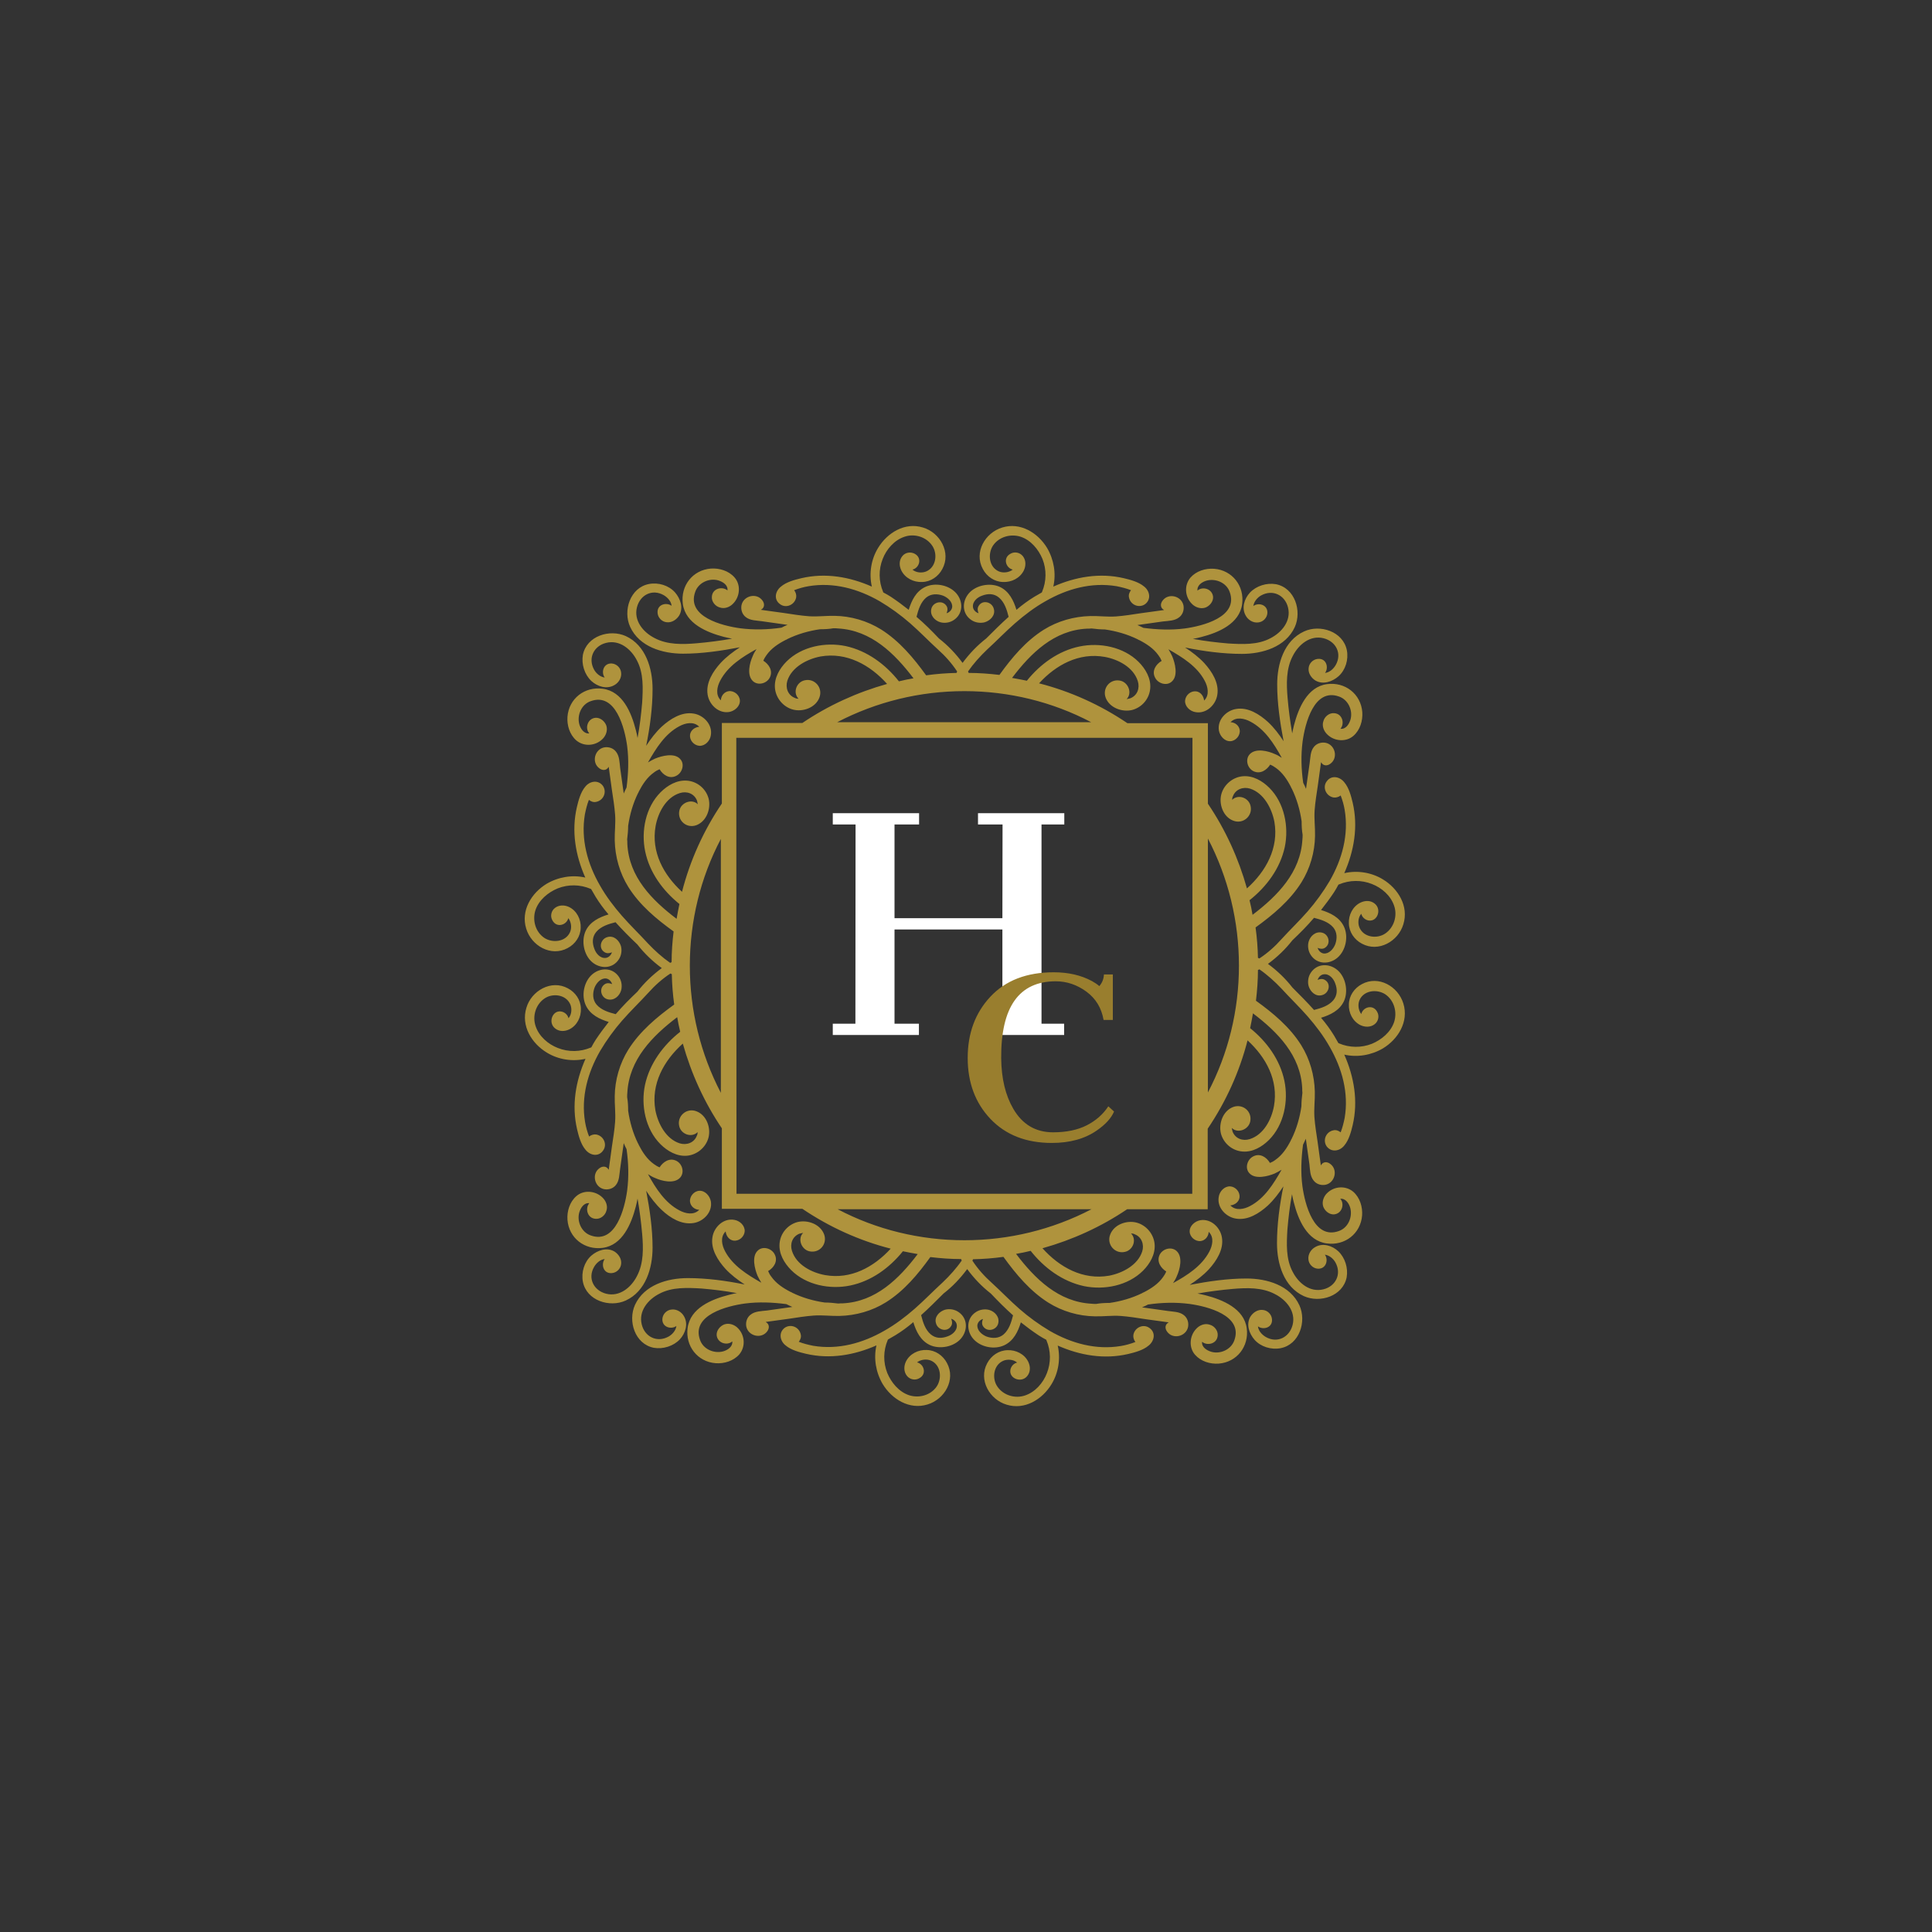 <svg xmlns="http://www.w3.org/2000/svg" xmlns:xlink="http://www.w3.org/1999/xlink" width="500" zoomAndPan="magnify" viewBox="0 0 375 375" height="500" preserveAspectRatio="xMidYMid meet" version="1.0"><rect x="0" y="0" width="375" height="375" fill="#333333" stroke="none"/><defs><g><g id="id1"/><g id="id2"/></g><clipPath id="id3"><path d="M 101 102 L 273 102 L 273 273 L 101 273 Z M 101 102 " clip-rule="nonzero"/></clipPath><clipPath id="id4"><path d="M 48.867 187.5 L 187.281 49.082 L 325.699 187.5 L 187.281 325.914 Z M 48.867 187.5 " clip-rule="nonzero"/></clipPath><clipPath id="id5"><path d="M 48.867 187.5 L 187.281 49.082 L 325.699 187.5 L 187.281 325.914 Z M 48.867 187.5 " clip-rule="nonzero"/></clipPath></defs><g clip-path="url(#id3)"><g clip-path="url(#id4)"><g clip-path="url(#id5)"><path fill="rgb(68.629%, 57.649%, 23.92%)" d="M 253.109 122.566 C 249.223 124.355 247.902 128.863 247.902 132.828 C 247.902 136.48 248.445 140.211 249.145 143.867 C 248.25 142.508 247.316 141.262 246.113 140.137 C 244.48 138.656 242.266 137.219 239.934 137.609 C 237.988 137.918 236.238 139.746 236.59 141.805 C 236.785 142.855 237.68 143.906 238.805 143.867 C 239.855 143.828 240.75 142.777 240.633 141.73 C 240.516 140.836 239.738 140.215 238.844 140.176 C 238.844 140.176 238.883 140.137 238.883 140.137 C 239.934 139.086 241.527 139.434 242.691 140.059 C 245.492 141.535 247.277 144.332 248.793 147.094 C 248.367 146.82 247.941 146.547 247.434 146.355 C 246.152 145.77 243.742 145.148 242.574 146.395 C 241.645 147.402 242.109 149.113 243.312 149.695 C 244.637 150.32 245.879 149.465 246.539 148.414 C 246.93 148.57 247.316 148.805 247.629 149.035 C 248.949 149.969 249.844 151.328 250.582 152.77 C 250.621 152.883 250.66 153 250.738 153.078 C 251.711 155.062 252.332 157.238 252.645 159.414 C 252.645 160.27 252.684 161.164 252.836 162.02 C 252.836 162.328 252.836 162.641 252.797 162.914 C 252.449 169.328 247.977 173.875 243.121 177.566 C 242.965 176.633 242.77 175.664 242.535 174.73 C 245.84 172.125 248.484 168.551 249.379 164.391 C 250.195 160.465 249.301 155.84 246.383 152.922 C 245.023 151.562 243.199 150.512 241.254 150.668 C 239.309 150.824 237.562 152.262 237.055 154.168 C 236.551 156.07 237.406 158.559 239.387 159.297 C 241.293 160.035 243.199 158.363 242.73 156.422 C 242.383 154.828 240.32 154.09 239.156 155.254 C 239.156 155.023 239.195 154.75 239.309 154.555 C 239.816 153.195 241.293 152.652 242.652 153.078 C 245.297 153.934 246.852 156.887 247.355 159.492 C 248.25 164.586 245.723 169.133 242.031 172.438 C 240.398 166.605 237.871 161.047 234.453 155.996 L 234.453 140.367 L 218.824 140.367 C 213.539 136.793 207.746 134.188 201.684 132.633 C 204.949 129.059 209.418 126.609 214.434 127.504 C 217 127.969 219.992 129.484 220.848 132.207 C 221.273 133.566 220.77 135.004 219.371 135.547 C 219.137 135.625 218.902 135.625 218.672 135.703 C 219.797 134.578 219.059 132.516 217.504 132.129 C 215.484 131.66 213.891 133.566 214.629 135.473 C 215.406 137.414 217.816 138.27 219.758 137.805 C 221.664 137.297 223.102 135.625 223.258 133.605 C 223.414 131.66 222.363 129.836 221.004 128.473 C 218.086 125.559 213.461 124.664 209.535 125.48 C 205.414 126.336 201.918 128.902 199.312 132.129 C 198.34 131.934 197.371 131.738 196.438 131.582 C 200.09 126.766 204.598 122.332 210.973 122.023 C 211.285 122.023 211.598 122.023 211.867 121.984 C 212.762 122.098 213.617 122.176 214.473 122.176 C 216.648 122.488 218.824 123.109 220.809 124.082 C 220.887 124.16 221.004 124.199 221.121 124.238 C 222.559 124.977 223.918 125.871 224.852 127.191 C 225.121 127.543 225.316 127.891 225.473 128.281 C 224.344 128.941 223.527 130.223 224.191 131.508 C 224.773 132.711 226.523 133.215 227.492 132.246 C 228.699 131.117 228.078 128.707 227.531 127.387 C 227.301 126.918 227.066 126.453 226.793 126.023 C 229.516 127.582 232.352 129.328 233.828 132.129 C 234.453 133.293 234.801 134.887 233.754 135.938 C 233.754 135.938 233.715 135.977 233.715 135.977 C 233.637 135.121 233.051 134.305 232.16 134.188 C 231.109 134.07 230.098 134.926 230.02 136.016 C 229.98 137.141 230.992 138.074 232.082 138.23 C 234.141 138.582 235.969 136.832 236.277 134.887 C 236.668 132.555 235.23 130.34 233.754 128.707 C 232.664 127.543 231.383 126.57 230.02 125.676 C 233.637 126.414 237.406 126.918 241.059 126.918 C 245.023 126.918 249.535 125.598 251.32 121.711 C 252.719 118.602 251.359 114.133 247.668 113.395 C 245.879 113.082 243.859 113.703 242.613 115.023 C 241.527 116.191 240.941 118.02 241.797 119.496 C 242.266 120.352 243.234 120.934 244.207 120.816 C 245.141 120.738 245.918 119.961 245.996 119.027 C 246.113 117.355 244.246 116.891 243.273 117.629 C 243.391 116.734 244.09 115.957 244.793 115.57 C 247.047 114.324 249.418 115.531 250 117.902 C 250.66 120.504 248.793 122.762 246.578 123.887 C 244.09 125.211 241.137 125.055 238.418 124.898 C 236.125 124.703 233.828 124.434 231.535 124.004 C 232.082 123.926 232.625 123.77 233.129 123.656 C 236.473 122.801 240.594 121.09 241.098 117.242 C 241.566 113.742 239.195 110.672 235.656 110.398 C 233.984 110.281 232.195 110.828 231.07 112.109 C 229.824 113.586 229.98 115.766 231.266 117.125 C 231.926 117.863 233.012 118.25 233.945 117.941 C 234.801 117.629 235.5 116.773 235.461 115.879 C 235.344 114.285 233.402 113.742 232.43 114.637 C 232.312 113.586 233.363 112.926 234.219 112.691 C 236.008 112.227 238.066 113.121 238.688 114.91 C 240.438 119.766 233.402 121.516 229.98 121.984 C 227.301 122.332 224.617 122.215 221.934 121.867 C 221.508 121.672 221.156 121.477 220.77 121.32 C 222.402 121.09 224.113 120.855 225.746 120.621 C 226.793 120.508 228.039 120.508 228.895 119.805 C 229.594 119.262 229.863 118.367 229.711 117.512 C 229.32 115.648 226.754 115.023 225.629 116.617 C 225.199 117.203 225.199 117.98 225.898 118.367 C 225.898 118.367 225.938 118.406 225.938 118.406 C 224.422 118.602 222.945 118.836 221.43 119.027 C 219.875 119.262 218.203 119.535 216.609 119.652 C 214.938 119.766 213.305 119.535 211.637 119.574 C 208.449 119.652 205.301 120.543 202.617 122.215 C 199.078 124.434 196.398 127.656 193.988 131 C 192.043 130.766 190.023 130.613 188.004 130.613 C 188.004 130.535 187.965 130.418 187.887 130.34 C 188.934 128.824 190.258 127.348 191.617 126.062 C 193.445 124.395 195.152 122.605 197.02 120.973 C 198.848 119.379 200.789 117.902 202.93 116.695 C 207.125 114.285 211.867 112.965 216.727 113.781 C 217.699 113.977 218.633 114.207 219.527 114.559 C 219.215 114.949 219.02 115.453 219.137 115.957 C 219.41 117.395 221.043 118.098 222.246 117.281 C 223.492 116.348 223.18 114.715 222.09 113.859 C 221.043 112.965 219.449 112.539 218.125 112.227 C 213.461 111.137 208.758 111.953 204.445 113.859 C 205.027 111.332 204.562 108.613 203.238 106.355 C 201.449 103.402 198.031 101.305 194.531 102.391 C 191.188 103.402 189.012 107.211 190.762 110.438 C 191.539 111.914 193.016 112.926 194.688 112.965 C 196.32 113.043 197.992 112.227 198.73 110.711 C 199.156 109.816 199.156 108.727 198.535 107.949 C 197.953 107.211 196.902 107.02 196.125 107.484 C 194.609 108.301 195.23 110.246 196.555 110.555 C 196.516 110.594 196.516 110.594 196.477 110.633 C 195.738 111.137 194.688 111.254 193.871 110.906 C 191.93 110.051 191.695 107.484 192.742 105.891 C 193.91 104.18 196.164 103.559 198.109 104.18 C 200.09 104.84 201.566 106.629 202.344 108.496 C 203.16 110.555 203.121 112.848 202.266 114.871 C 202.227 114.91 202.227 114.988 202.227 114.988 C 201.723 115.258 201.258 115.57 200.75 115.84 C 199.547 116.578 198.379 117.434 197.293 118.367 C 196.746 116.578 195.891 114.793 194.105 113.938 C 192.199 113.043 189.441 113.547 188.039 115.18 C 186.68 116.773 186.719 119.145 188.547 120.352 C 189.285 120.855 190.297 121.012 191.152 120.777 C 192.277 120.43 193.25 119.379 192.898 118.172 C 192.551 116.812 190.684 116.348 189.945 117.629 C 189.672 118.059 189.75 118.602 189.945 119.027 C 189.402 118.875 188.934 118.406 188.855 117.863 C 188.703 116.773 189.711 115.918 190.645 115.609 C 191.773 115.18 192.938 115.18 193.91 115.996 C 195 116.93 195.426 118.367 195.777 119.727 C 194.262 121.09 192.82 122.527 191.422 123.926 C 189.672 125.285 188.156 126.879 186.836 128.668 C 185.516 126.879 184 125.285 182.25 123.926 C 180.852 122.449 179.41 121.012 177.895 119.727 C 178.246 118.367 178.672 116.93 179.762 115.996 C 180.695 115.219 181.938 115.219 183.027 115.609 C 183.922 115.957 184.93 116.812 184.816 117.863 C 184.738 118.406 184.27 118.875 183.727 119.027 C 183.922 118.602 184 118.059 183.727 117.629 C 182.949 116.387 181.082 116.852 180.773 118.172 C 180.461 119.418 181.434 120.469 182.52 120.777 C 183.375 121.012 184.387 120.855 185.125 120.352 C 186.953 119.145 186.992 116.773 185.633 115.18 C 184.23 113.547 181.512 113.004 179.566 113.938 C 177.777 114.793 176.926 116.578 176.379 118.367 C 175.254 117.473 174.086 116.617 172.922 115.84 C 172.453 115.531 171.949 115.258 171.441 114.988 C 171.406 114.949 171.441 114.91 171.406 114.871 C 170.551 112.848 170.512 110.555 171.328 108.496 C 172.066 106.59 173.582 104.84 175.562 104.18 C 177.469 103.52 179.762 104.18 180.926 105.891 C 182.016 107.445 181.742 110.051 179.801 110.906 C 178.984 111.254 177.895 111.176 177.195 110.633 C 177.156 110.594 177.156 110.594 177.117 110.555 C 178.441 110.246 179.062 108.301 177.547 107.484 C 176.73 107.059 175.719 107.211 175.137 107.949 C 174.477 108.766 174.516 109.816 174.941 110.711 C 175.68 112.227 177.352 113.043 178.984 112.965 C 180.656 112.926 182.133 111.914 182.91 110.438 C 184.66 107.211 182.445 103.363 179.141 102.391 C 175.641 101.305 172.223 103.402 170.434 106.355 C 169.074 108.574 168.645 111.332 169.227 113.859 C 164.914 111.953 160.211 111.137 155.547 112.227 C 154.223 112.539 152.629 112.965 151.582 113.859 C 150.453 114.754 150.141 116.387 151.426 117.281 C 152.59 118.137 154.262 117.395 154.535 115.957 C 154.613 115.492 154.457 114.949 154.145 114.559 C 155.039 114.207 156.012 113.938 156.945 113.781 C 161.805 112.965 166.547 114.285 170.742 116.695 C 172.844 117.941 174.824 119.379 176.652 120.973 C 178.52 122.605 180.227 124.395 182.055 126.062 C 183.453 127.309 184.738 128.746 185.785 130.34 C 185.746 130.457 185.668 130.535 185.668 130.613 C 183.688 130.652 181.742 130.805 179.762 131.078 C 177.312 127.695 174.594 124.434 171.016 122.176 C 168.332 120.508 165.145 119.574 161.996 119.535 C 160.328 119.496 158.695 119.727 157.023 119.613 C 155.43 119.496 153.758 119.223 152.203 118.988 C 150.688 118.797 149.211 118.562 147.695 118.367 C 147.695 118.367 147.734 118.328 147.734 118.328 C 148.434 117.941 148.434 117.164 148.004 116.578 C 146.879 114.984 144.312 115.609 143.922 117.473 C 143.77 118.328 144.039 119.223 144.738 119.766 C 145.594 120.469 146.879 120.43 147.887 120.582 C 149.52 120.816 151.23 121.051 152.863 121.285 C 152.477 121.438 152.047 121.633 151.699 121.828 C 149.055 122.215 146.332 122.293 143.652 121.945 C 140.23 121.477 133.195 119.727 134.945 114.871 C 135.566 113.082 137.664 112.148 139.414 112.652 C 140.309 112.926 141.32 113.547 141.203 114.598 C 140.191 113.742 138.25 114.207 138.172 115.84 C 138.094 116.773 138.832 117.668 139.688 117.902 C 140.66 118.25 141.707 117.824 142.367 117.086 C 143.652 115.727 143.809 113.469 142.562 112.07 C 141.438 110.789 139.648 110.246 137.977 110.359 C 134.438 110.633 132.066 113.703 132.535 117.203 C 133.039 121.051 137.238 122.762 140.504 123.617 C 141.047 123.77 141.59 123.848 142.098 123.965 C 139.844 124.355 137.512 124.664 135.215 124.859 C 132.496 125.094 129.543 125.172 127.055 123.848 C 124.84 122.723 122.973 120.469 123.633 117.863 C 124.254 115.453 126.625 114.246 128.844 115.531 C 129.582 115.957 130.281 116.734 130.359 117.59 C 129.387 116.852 127.48 117.281 127.637 118.988 C 127.715 119.922 128.492 120.699 129.426 120.777 C 130.398 120.895 131.328 120.273 131.836 119.457 C 132.691 117.98 132.066 116.191 131.02 114.984 C 129.812 113.625 127.793 113.004 125.965 113.355 C 122.312 114.055 120.875 118.523 122.312 121.672 C 124.102 125.559 128.609 126.879 132.574 126.879 C 136.227 126.879 139.957 126.336 143.613 125.637 C 142.254 126.531 141.008 127.465 139.883 128.668 C 138.402 130.301 136.965 132.516 137.355 134.848 C 137.664 136.793 139.492 138.543 141.551 138.191 C 142.602 137.996 143.652 137.102 143.613 135.977 C 143.574 134.926 142.523 134.031 141.473 134.148 C 140.582 134.266 139.957 135.043 139.918 135.938 C 139.918 135.938 139.883 135.898 139.883 135.898 C 138.832 134.848 139.18 133.254 139.805 132.09 C 141.281 129.289 144.078 127.504 146.84 125.988 C 146.566 126.414 146.293 126.84 146.102 127.348 C 145.516 128.629 144.895 131.039 146.141 132.207 C 147.148 133.137 148.859 132.672 149.441 131.469 C 150.066 130.145 149.211 128.902 148.16 128.242 C 148.316 127.852 148.551 127.465 148.781 127.152 C 149.715 125.832 151.074 124.938 152.516 124.199 C 152.629 124.16 152.746 124.121 152.824 124.043 C 154.809 123.07 156.984 122.449 159.16 122.137 C 160.016 122.137 160.91 122.098 161.766 121.945 C 162.074 121.945 162.387 121.945 162.66 121.984 C 169.074 122.332 173.621 126.805 177.312 131.66 C 176.379 131.816 175.406 132.012 174.477 132.246 C 171.871 128.941 168.293 126.297 164.137 125.402 C 160.211 124.586 155.586 125.48 152.668 128.395 C 151.309 129.758 150.258 131.582 150.414 133.527 C 150.57 135.473 152.008 137.219 153.914 137.727 C 155.816 138.23 158.305 137.375 159.043 135.395 C 159.781 133.488 158.109 131.582 156.168 132.051 C 154.574 132.398 153.836 134.461 155 135.625 C 154.77 135.625 154.496 135.586 154.301 135.473 C 152.941 134.965 152.398 133.488 152.824 132.129 C 153.68 129.484 156.633 127.93 159.238 127.426 C 164.332 126.531 168.879 129.059 172.184 132.75 C 166.352 134.383 160.793 136.91 155.738 140.328 L 140.113 140.328 L 140.113 155.957 C 136.539 161.242 133.934 167.035 132.379 173.098 C 128.805 169.832 126.355 165.363 127.25 160.348 C 127.715 157.781 129.23 154.789 131.953 153.934 C 133.312 153.508 134.75 154.012 135.293 155.41 C 135.371 155.645 135.371 155.879 135.449 156.109 C 134.324 154.984 132.262 155.723 131.875 157.277 C 131.406 159.297 133.312 160.891 135.215 160.152 C 137.16 159.375 138.016 156.965 137.547 155.023 C 137.043 153.117 135.371 151.68 133.352 151.523 C 131.406 151.367 129.582 152.418 128.219 153.777 C 125.305 156.695 124.41 161.32 125.227 165.246 C 126.082 169.367 128.648 172.863 131.875 175.469 C 131.68 176.441 131.484 177.41 131.328 178.344 C 126.508 174.691 122.078 170.184 121.766 163.809 C 121.766 163.496 121.766 163.184 121.73 162.914 C 121.844 162.02 121.922 161.164 121.922 160.309 C 122.234 158.133 122.855 155.957 123.828 153.973 C 123.906 153.895 123.945 153.777 123.984 153.66 C 124.723 152.223 125.617 150.863 126.938 149.93 C 127.285 149.66 127.637 149.465 128.027 149.309 C 128.688 150.438 129.969 151.254 131.25 150.59 C 132.457 150.008 132.961 148.258 131.992 147.289 C 130.863 146.082 128.453 146.703 127.133 147.25 C 126.664 147.48 126.199 147.715 125.77 147.988 C 127.324 145.266 129.074 142.43 131.875 140.953 C 133.039 140.328 134.633 139.98 135.684 141.027 C 135.684 141.027 135.723 141.066 135.723 141.066 C 134.867 141.145 134.051 141.73 133.934 142.621 C 133.816 143.672 134.672 144.684 135.762 144.762 C 136.887 144.801 137.82 143.789 137.977 142.699 C 138.324 140.641 136.578 138.812 134.633 138.504 C 132.301 138.113 130.086 139.551 128.453 141.027 C 127.285 142.117 126.316 143.398 125.422 144.762 C 126.16 141.145 126.664 137.375 126.664 133.723 C 126.664 129.758 125.344 125.246 121.457 123.461 C 118.348 122.062 113.875 123.422 113.137 127.113 C 112.828 128.902 113.449 130.922 114.77 132.168 C 115.938 133.254 117.766 133.84 119.242 132.984 C 120.098 132.516 120.68 131.543 120.562 130.574 C 120.484 129.641 119.707 128.863 118.773 128.785 C 117.102 128.668 116.637 130.535 117.375 131.508 C 116.48 131.391 115.703 130.691 115.316 129.988 C 114.07 127.734 115.277 125.363 117.648 124.781 C 120.25 124.121 122.508 125.988 123.633 128.203 C 124.953 130.691 124.801 133.645 124.645 136.363 C 124.449 138.656 124.176 140.953 123.75 143.246 C 123.672 142.699 123.516 142.156 123.398 141.652 C 122.547 138.309 120.836 134.188 116.988 133.684 C 113.488 133.215 110.418 135.586 110.145 139.125 C 110.027 140.797 110.574 142.582 111.855 143.711 C 113.332 144.953 115.508 144.801 116.871 143.516 C 117.609 142.855 117.996 141.77 117.688 140.836 C 117.375 139.98 116.52 139.281 115.625 139.32 C 114.031 139.434 113.488 141.379 114.383 142.352 C 113.332 142.469 112.672 141.418 112.438 140.562 C 111.973 138.773 112.867 136.715 114.656 136.094 C 119.512 134.344 121.262 141.379 121.73 144.801 C 122.078 147.48 121.961 150.164 121.613 152.844 C 121.418 153.273 121.223 153.625 121.066 154.012 C 120.836 152.379 120.602 150.668 120.367 149.035 C 120.25 147.988 120.25 146.742 119.551 145.887 C 119.008 145.188 118.113 144.918 117.258 145.07 C 115.395 145.461 114.77 148.027 116.363 149.152 C 116.949 149.582 117.727 149.582 118.113 148.883 C 118.113 148.883 118.152 148.844 118.152 148.844 C 118.348 150.359 118.582 151.836 118.773 153.352 C 119.008 154.906 119.281 156.578 119.395 158.172 C 119.512 159.844 119.281 161.477 119.32 163.145 C 119.395 166.332 120.289 169.48 121.961 172.164 C 124.176 175.703 127.402 178.383 130.746 180.793 C 130.512 182.738 130.359 184.758 130.359 186.777 C 130.281 186.777 130.164 186.816 130.086 186.895 C 128.57 185.848 127.094 184.523 125.809 183.164 C 124.137 181.336 122.352 179.629 120.719 177.762 C 119.125 175.934 117.648 173.992 116.441 171.852 C 114.031 167.656 112.711 162.914 113.527 158.055 C 113.723 157.082 113.953 156.148 114.305 155.254 C 114.691 155.566 115.199 155.762 115.703 155.645 C 117.141 155.371 117.84 153.738 117.027 152.535 C 116.094 151.289 114.461 151.602 113.605 152.691 C 112.711 153.738 112.285 155.332 111.973 156.656 C 110.883 161.32 111.699 166.023 113.605 170.336 C 111.078 169.754 108.355 170.219 106.102 171.543 C 103.148 173.332 101.051 176.75 102.137 180.25 C 103.148 183.594 106.957 185.77 110.184 184.02 C 111.66 183.242 112.672 181.766 112.711 180.094 C 112.789 178.461 111.973 176.789 110.457 176.051 C 109.562 175.625 108.473 175.625 107.695 176.246 C 106.957 176.828 106.766 177.879 107.23 178.656 C 108.047 180.172 109.988 179.551 110.301 178.227 C 110.34 178.266 110.34 178.266 110.379 178.305 C 110.883 179.043 111 180.094 110.652 180.91 C 109.797 182.852 107.23 183.086 105.637 182.035 C 103.926 180.871 103.305 178.617 103.926 176.672 C 104.586 174.691 106.375 173.215 108.242 172.438 C 110.301 171.621 112.594 171.66 114.617 172.516 C 114.656 172.555 114.73 172.555 114.73 172.555 C 115.004 173.059 115.316 173.523 115.586 174.031 C 116.324 175.234 117.18 176.402 118.113 177.488 C 116.324 178.035 114.539 178.887 113.684 180.676 C 112.789 182.582 113.293 185.34 114.926 186.742 C 116.52 188.102 118.891 188.062 120.098 186.234 C 120.602 185.496 120.758 184.484 120.523 183.629 C 120.176 182.504 119.125 181.531 117.918 181.883 C 116.559 182.23 116.094 184.098 117.375 184.836 C 117.805 185.109 118.348 185.031 118.773 184.836 C 118.617 185.379 118.152 185.848 117.609 185.926 C 116.52 186.078 115.664 185.07 115.355 184.137 C 114.926 183.008 114.926 181.844 115.742 180.871 C 116.676 179.781 118.113 179.355 119.473 179.004 C 120.836 180.52 122.273 181.961 123.711 183.32 C 125.07 185.07 126.664 186.586 128.453 187.906 C 126.664 189.227 125.07 190.742 123.711 192.492 C 122.234 193.891 120.797 195.332 119.512 196.848 C 118.152 196.496 116.715 196.07 115.781 194.98 C 115.004 194.047 115.004 192.805 115.395 191.715 C 115.742 190.82 116.598 189.812 117.648 189.926 C 118.191 190.004 118.656 190.473 118.812 191.016 C 118.387 190.82 117.84 190.742 117.414 191.016 C 116.172 191.793 116.637 193.66 117.957 193.969 C 119.203 194.281 120.25 193.309 120.562 192.223 C 120.797 191.367 120.641 190.355 120.137 189.617 C 118.93 187.789 116.559 187.75 114.965 189.113 C 113.332 190.512 112.789 193.23 113.723 195.176 C 114.578 196.965 116.363 197.816 118.152 198.363 C 117.258 199.488 116.402 200.656 115.625 201.82 C 115.316 202.289 115.043 202.793 114.77 203.301 C 114.73 203.336 114.691 203.301 114.656 203.336 C 112.633 204.191 110.34 204.23 108.281 203.414 C 106.375 202.676 104.625 201.16 103.965 199.18 C 103.305 197.273 103.965 194.98 105.676 193.816 C 107.23 192.727 109.836 193 110.691 194.941 C 111.039 195.758 110.961 196.848 110.418 197.547 C 110.379 197.586 110.379 197.586 110.34 197.625 C 110.027 196.301 108.086 195.68 107.27 197.195 C 106.84 198.012 106.996 199.023 107.734 199.605 C 108.551 200.266 109.602 200.227 110.496 199.801 C 112.012 199.062 112.828 197.391 112.75 195.758 C 112.711 194.086 111.699 192.609 110.223 191.832 C 106.996 190.082 103.148 192.297 102.176 195.602 C 101.09 199.102 103.188 202.523 106.141 204.309 C 108.355 205.672 111.117 206.098 113.645 205.516 C 111.738 209.828 110.922 214.531 112.012 219.195 C 112.32 220.52 112.75 222.113 113.645 223.16 C 114.539 224.289 116.172 224.602 117.062 223.316 C 117.918 222.152 117.18 220.48 115.742 220.207 C 115.277 220.129 114.73 220.285 114.344 220.598 C 113.992 219.703 113.723 218.73 113.566 217.797 C 112.75 212.938 114.07 208.195 116.48 204 C 117.727 201.898 119.164 199.918 120.758 198.09 C 122.391 196.223 124.176 194.516 125.848 192.688 C 127.094 191.289 128.531 190.004 130.125 188.957 C 130.242 188.996 130.32 189.074 130.398 189.074 C 130.438 191.055 130.59 193 130.863 194.98 C 127.48 197.43 124.215 200.152 121.961 203.727 C 120.289 206.41 119.359 209.598 119.32 212.746 C 119.281 214.414 119.512 216.047 119.395 217.719 C 119.281 219.312 119.008 220.984 118.773 222.539 C 118.582 224.055 118.348 225.531 118.152 227.047 C 118.152 227.047 118.113 227.008 118.113 227.008 C 117.727 226.309 116.949 226.309 116.363 226.738 C 114.77 227.863 115.395 230.43 117.258 230.82 C 118.113 230.973 119.008 230.703 119.551 230.004 C 120.25 229.148 120.211 227.863 120.367 226.855 C 120.602 225.223 120.836 223.512 121.066 221.879 C 121.223 222.266 121.418 222.695 121.613 223.043 C 122 225.688 122.078 228.41 121.73 231.09 C 121.262 234.512 119.512 241.547 114.656 239.797 C 112.867 239.176 111.934 237.078 112.438 235.328 C 112.711 234.434 113.332 233.422 114.383 233.539 C 113.527 234.551 113.992 236.492 115.625 236.57 C 116.559 236.648 117.453 235.91 117.688 235.055 C 118.035 234.086 117.609 233.035 116.871 232.375 C 115.508 231.09 113.254 230.934 111.855 232.18 C 110.574 233.305 110.027 235.094 110.145 236.766 C 110.418 240.305 113.488 242.676 116.988 242.207 C 120.836 241.703 122.547 237.504 123.398 234.238 C 123.555 233.695 123.633 233.152 123.75 232.645 C 124.137 234.898 124.449 237.234 124.645 239.527 C 124.879 242.246 124.953 245.199 123.633 247.688 C 122.508 249.902 120.25 251.77 117.648 251.109 C 115.238 250.488 114.031 248.117 115.316 245.902 C 115.742 245.16 116.52 244.461 117.375 244.383 C 116.637 245.355 117.062 247.262 118.773 247.105 C 119.707 247.027 120.484 246.25 120.562 245.316 C 120.68 244.344 120.059 243.414 119.242 242.906 C 117.766 242.051 115.977 242.676 114.77 243.723 C 113.41 244.93 112.789 246.949 113.137 248.777 C 113.84 252.43 118.309 253.867 121.457 252.43 C 125.344 250.645 126.664 246.133 126.664 242.168 C 126.664 238.516 126.121 234.785 125.422 231.129 C 126.316 232.492 127.25 233.734 128.453 234.863 C 130.047 236.379 132.301 237.777 134.633 237.387 C 136.578 237.078 138.324 235.25 137.977 233.191 C 137.781 232.141 136.887 231.09 135.762 231.129 C 134.711 231.168 133.816 232.219 133.934 233.27 C 134.051 234.16 134.828 234.785 135.723 234.824 C 135.723 234.824 135.684 234.863 135.684 234.863 C 134.633 235.91 133.039 235.562 131.875 234.938 C 129.074 233.461 127.285 230.664 125.77 227.902 C 126.199 228.176 126.625 228.449 127.133 228.641 C 128.414 229.227 130.824 229.848 131.992 228.602 C 132.922 227.594 132.457 225.883 131.25 225.301 C 129.93 224.676 128.688 225.531 128.027 226.582 C 127.637 226.426 127.25 226.191 126.938 225.961 C 125.617 225.027 124.723 223.668 123.984 222.23 C 123.945 222.113 123.906 221.996 123.828 221.918 C 122.855 219.934 122.234 217.758 121.922 215.582 C 121.922 214.727 121.883 213.832 121.73 212.977 C 121.73 212.668 121.73 212.355 121.766 212.082 C 122.117 205.672 126.586 201.121 131.445 197.43 C 131.602 198.363 131.797 199.336 132.027 200.266 C 128.727 202.871 126.082 206.449 125.188 210.605 C 124.371 214.531 125.266 219.156 128.18 222.074 C 129.543 223.434 131.367 224.484 133.312 224.328 C 135.254 224.172 137.004 222.734 137.512 220.828 C 138.016 218.926 137.16 216.438 135.176 215.699 C 133.273 214.961 131.367 216.633 131.836 218.574 C 132.184 220.168 134.246 220.906 135.41 219.742 C 135.41 219.973 135.371 220.246 135.254 220.441 C 134.75 221.801 133.273 222.344 131.914 221.918 C 129.27 221.062 127.715 218.109 127.211 215.504 C 126.316 210.414 128.844 205.863 132.535 202.559 C 134.168 208.391 136.695 213.949 140.113 219.004 L 140.113 234.629 L 155.738 234.629 C 161.027 238.203 166.816 240.809 172.883 242.363 C 169.617 245.938 165.145 248.387 160.133 247.492 C 157.566 247.027 154.574 245.512 153.719 242.789 C 153.293 241.43 153.797 239.992 155.195 239.449 C 155.43 239.371 155.664 239.371 155.895 239.293 C 154.77 240.418 155.508 242.48 157.062 242.867 C 159.082 243.336 160.676 241.43 159.938 239.527 C 159.16 237.582 156.75 236.727 154.809 237.195 C 152.902 237.699 151.465 239.371 151.309 241.391 C 151.152 243.336 152.203 245.16 153.562 246.523 C 156.477 249.438 161.105 250.332 165.031 249.516 C 169.148 248.66 172.648 246.094 175.254 242.867 C 176.223 243.062 177.195 243.258 178.129 243.414 C 174.477 248.234 169.965 252.664 163.59 252.977 C 163.281 252.977 162.969 252.977 162.699 253.012 C 161.805 252.898 160.949 252.82 160.094 252.82 C 157.918 252.508 155.738 251.887 153.758 250.914 C 153.68 250.836 153.562 250.797 153.445 250.758 C 152.008 250.02 150.648 249.125 149.715 247.805 C 149.441 247.457 149.25 247.105 149.094 246.715 C 150.219 246.055 151.035 244.773 150.375 243.492 C 149.793 242.285 148.043 241.781 147.07 242.754 C 145.867 243.879 146.488 246.289 147.031 247.609 C 147.266 248.078 147.5 248.543 147.773 248.973 C 145.051 247.418 142.215 245.668 140.734 242.867 C 140.113 241.703 139.766 240.109 140.812 239.059 C 140.812 239.059 140.852 239.02 140.852 239.02 C 140.93 239.875 141.512 240.691 142.406 240.809 C 143.457 240.926 144.469 240.07 144.547 238.98 C 144.586 237.855 143.574 236.922 142.484 236.766 C 140.426 236.418 138.598 238.164 138.289 240.109 C 137.898 242.441 139.336 244.656 140.812 246.289 C 141.902 247.457 143.184 248.426 144.547 249.32 C 140.93 248.582 137.16 248.078 133.508 248.078 C 129.543 248.078 125.031 249.398 123.246 253.285 C 121.844 256.395 123.207 260.867 126.898 261.605 C 128.688 261.914 130.707 261.293 131.953 259.973 C 133.039 258.805 133.621 256.977 132.77 255.5 C 132.301 254.645 131.328 254.062 130.359 254.18 C 129.426 254.258 128.648 255.035 128.57 255.969 C 128.453 257.641 130.32 258.105 131.289 257.367 C 131.176 258.262 130.473 259.039 129.773 259.426 C 127.52 260.672 125.148 259.465 124.566 257.094 C 123.906 254.492 125.77 252.234 127.988 251.109 C 130.473 249.789 133.43 249.941 136.148 250.098 C 138.441 250.293 140.734 250.566 143.031 250.992 C 142.484 251.07 141.941 251.227 141.438 251.344 C 138.094 252.199 133.973 253.906 133.469 257.754 C 133 261.254 135.371 264.324 138.91 264.598 C 140.582 264.715 142.367 264.168 143.496 262.887 C 144.738 261.41 144.586 259.234 143.301 257.871 C 142.641 257.133 141.551 256.746 140.621 257.055 C 139.766 257.367 139.066 258.223 139.102 259.117 C 139.219 260.711 141.164 261.254 142.137 260.359 C 142.254 261.41 141.203 262.07 140.348 262.305 C 138.559 262.77 136.5 261.875 135.879 260.09 C 134.129 255.23 141.164 253.48 144.586 253.012 C 147.266 252.664 149.949 252.781 152.629 253.129 C 153.059 253.324 153.406 253.52 153.797 253.676 C 152.164 253.906 150.453 254.141 148.82 254.375 C 147.773 254.492 146.527 254.492 145.672 255.191 C 144.973 255.734 144.699 256.629 144.855 257.484 C 145.246 259.348 147.809 259.973 148.938 258.379 C 149.363 257.793 149.363 257.016 148.664 256.629 C 148.664 256.629 148.625 256.59 148.625 256.59 C 150.145 256.395 151.621 256.16 153.137 255.969 C 154.691 255.734 156.363 255.461 157.957 255.348 C 159.625 255.23 161.258 255.461 162.93 255.422 C 166.117 255.348 169.266 254.453 171.949 252.781 C 175.484 250.566 178.168 247.34 180.578 243.996 C 182.52 244.23 184.543 244.383 186.562 244.383 C 186.562 244.461 186.602 244.578 186.68 244.656 C 185.633 246.172 184.309 247.648 182.949 248.934 C 181.121 250.605 179.41 252.391 177.547 254.023 C 175.719 255.617 173.777 257.094 171.637 258.301 C 167.441 260.711 162.699 262.031 157.84 261.215 C 156.867 261.02 155.934 260.789 155.039 260.438 C 155.352 260.051 155.547 259.543 155.43 259.039 C 155.156 257.602 153.523 256.902 152.32 257.719 C 151.074 258.648 151.387 260.281 152.477 261.137 C 153.523 262.031 155.117 262.461 156.441 262.77 C 161.105 263.859 165.809 263.043 170.121 261.137 C 169.539 263.664 170.004 266.387 171.328 268.641 C 173.113 271.594 176.535 273.691 180.035 272.605 C 183.375 271.594 185.555 267.785 183.805 264.559 C 183.027 263.082 181.551 262.07 179.879 262.031 C 178.246 261.953 176.574 262.77 175.836 264.285 C 175.406 265.18 175.406 266.27 176.031 267.047 C 176.613 267.785 177.664 267.98 178.441 267.512 C 179.957 266.695 179.332 264.754 178.012 264.441 C 178.051 264.402 178.051 264.402 178.09 264.363 C 178.828 263.859 179.879 263.742 180.695 264.09 C 182.637 264.945 182.871 267.512 181.82 269.105 C 180.656 270.816 178.402 271.438 176.457 270.816 C 174.477 270.156 173 268.367 172.223 266.5 C 171.406 264.441 171.441 262.148 172.297 260.125 C 172.336 260.09 172.336 260.012 172.336 260.012 C 172.844 259.738 173.309 259.426 173.812 259.156 C 175.02 258.418 176.184 257.562 177.273 256.629 C 177.816 258.418 178.672 260.203 180.461 261.059 C 182.367 261.953 185.125 261.449 186.523 259.816 C 187.887 258.223 187.848 255.852 186.02 254.645 C 185.281 254.141 184.27 253.984 183.414 254.219 C 182.289 254.57 181.316 255.617 181.668 256.824 C 182.016 258.184 183.883 258.648 184.621 257.367 C 184.891 256.941 184.816 256.395 184.621 255.969 C 185.164 256.125 185.633 256.59 185.707 257.133 C 185.863 258.223 184.852 259.078 183.922 259.387 C 182.793 259.816 181.629 259.816 180.656 259 C 179.566 258.066 179.141 256.629 178.789 255.27 C 180.305 253.906 181.742 252.469 183.145 251.07 C 184.891 249.711 186.41 248.117 187.73 246.328 C 189.051 248.117 190.566 249.711 192.316 251.07 C 193.715 252.547 195.152 253.984 196.633 255.309 C 196.281 256.668 195.855 258.105 194.766 259.039 C 193.832 259.816 192.59 259.816 191.5 259.426 C 190.605 259.078 189.594 258.223 189.711 257.172 C 189.789 256.629 190.258 256.16 190.801 256.008 C 190.605 256.434 190.527 256.977 190.801 257.406 C 191.578 258.648 193.445 258.184 193.754 256.863 C 194.066 255.617 193.094 254.57 192.004 254.258 C 191.152 254.023 190.141 254.18 189.402 254.684 C 187.574 255.891 187.535 258.262 188.895 259.855 C 190.297 261.488 193.016 262.031 194.961 261.098 C 196.746 260.242 197.602 258.457 198.148 256.668 C 199.273 257.562 200.441 258.418 201.605 259.195 C 202.074 259.504 202.578 259.777 203.082 260.051 C 203.121 260.09 203.082 260.125 203.121 260.164 C 203.977 262.188 204.016 264.48 203.199 266.539 C 202.461 268.445 200.945 270.195 198.965 270.855 C 197.059 271.516 194.766 270.855 193.598 269.145 C 192.512 267.59 192.781 264.984 194.727 264.129 C 195.543 263.781 196.633 263.859 197.332 264.402 C 197.371 264.441 197.371 264.441 197.41 264.48 C 196.086 264.793 195.465 266.734 196.98 267.551 C 197.797 267.98 198.809 267.824 199.391 267.086 C 200.051 266.27 200.012 265.219 199.586 264.324 C 198.848 262.809 197.176 261.992 195.543 262.07 C 193.871 262.109 192.395 263.121 191.617 264.598 C 189.867 267.824 192.082 271.672 195.387 272.645 C 198.887 273.73 202.305 271.633 204.094 268.68 C 205.453 266.461 205.883 263.703 205.301 261.176 C 209.613 263.082 214.316 263.898 218.98 262.809 C 220.305 262.496 221.898 262.07 222.945 261.176 C 224.074 260.281 224.383 258.648 223.102 257.754 C 221.934 256.902 220.266 257.641 219.992 259.078 C 219.914 259.543 220.07 260.09 220.379 260.477 C 219.488 260.828 218.516 261.098 217.582 261.254 C 212.723 262.07 207.98 260.75 203.785 258.34 C 201.684 257.094 199.703 255.656 197.875 254.062 C 196.008 252.43 194.301 250.641 192.473 248.973 C 191.074 247.727 189.789 246.289 188.742 244.695 C 188.781 244.578 188.855 244.5 188.855 244.422 C 190.84 244.383 192.781 244.23 194.766 243.957 C 197.215 247.34 199.934 250.605 203.512 252.859 C 206.191 254.531 209.379 255.461 212.527 255.5 C 214.199 255.539 215.832 255.309 217.504 255.422 C 219.098 255.539 220.77 255.812 222.324 256.047 C 223.84 256.238 225.316 256.473 226.832 256.668 C 226.832 256.668 226.793 256.707 226.793 256.707 C 226.094 257.094 226.094 257.871 226.523 258.457 C 227.648 260.051 230.215 259.426 230.602 257.562 C 230.758 256.707 230.488 255.812 229.789 255.27 C 228.934 254.57 227.648 254.605 226.641 254.453 C 225.008 254.219 223.297 253.984 221.664 253.754 C 222.051 253.598 222.48 253.402 222.828 253.207 C 225.473 252.82 228.195 252.742 230.875 253.09 C 234.297 253.559 241.332 255.309 239.582 260.164 C 238.961 261.953 236.863 262.887 235.113 262.383 C 234.219 262.109 233.207 261.488 233.324 260.438 C 234.336 261.293 236.277 260.828 236.355 259.195 C 236.434 258.262 235.695 257.367 234.84 257.133 C 233.867 256.785 232.82 257.211 232.16 257.949 C 230.875 259.312 230.719 261.566 231.965 262.965 C 233.09 264.246 234.879 264.793 236.551 264.676 C 240.086 264.402 242.457 261.332 241.992 257.832 C 241.488 253.984 237.289 252.273 234.023 251.422 C 233.48 251.266 232.938 251.188 232.43 251.07 C 234.684 250.68 237.016 250.371 239.309 250.176 C 242.031 249.941 244.984 249.863 247.473 251.188 C 249.688 252.312 251.555 254.57 250.895 257.172 C 250.273 259.582 247.902 260.789 245.684 259.504 C 244.945 259.078 244.246 258.301 244.168 257.445 C 245.141 258.184 247.047 257.754 246.891 256.047 C 246.812 255.113 246.035 254.336 245.102 254.258 C 244.129 254.141 243.199 254.762 242.691 255.578 C 241.836 257.055 242.457 258.844 243.508 260.051 C 244.715 261.41 246.734 262.031 248.562 261.684 C 252.215 260.98 253.652 256.512 252.215 253.363 C 250.426 249.477 245.918 248.156 241.953 248.156 C 238.301 248.156 234.566 248.699 230.914 249.398 C 232.273 248.504 233.52 247.57 234.645 246.367 C 236.121 244.734 237.562 242.52 237.172 240.188 C 236.863 238.242 235.035 236.492 232.973 236.844 C 231.926 237.039 230.875 237.934 230.914 239.059 C 230.953 240.109 232.004 241.004 233.051 240.887 C 233.945 240.77 234.566 239.992 234.605 239.098 C 234.605 239.098 234.645 239.137 234.645 239.137 C 235.695 240.188 235.344 241.781 234.723 242.945 C 233.246 245.746 230.449 247.531 227.688 249.051 C 227.961 248.621 228.234 248.195 228.426 247.688 C 229.012 246.406 229.633 243.996 228.387 242.828 C 227.379 241.898 225.668 242.363 225.082 243.566 C 224.461 244.891 225.316 246.133 226.367 246.793 C 226.211 247.184 225.977 247.57 225.746 247.883 C 224.812 249.203 223.453 250.098 222.012 250.836 C 221.898 250.875 221.781 250.914 221.703 250.992 C 219.719 251.965 217.543 252.586 215.367 252.898 C 214.512 252.898 213.617 252.938 212.762 253.09 C 212.453 253.09 212.141 253.09 211.867 253.051 C 205.453 252.703 200.906 248.234 197.215 243.375 C 198.148 243.219 199.117 243.023 200.051 242.789 C 202.656 246.094 206.23 248.738 210.391 249.633 C 214.316 250.449 218.941 249.555 221.859 246.641 C 223.219 245.277 224.27 243.453 224.113 241.508 C 223.957 239.566 222.52 237.816 220.613 237.309 C 218.711 236.805 216.223 237.66 215.484 239.641 C 214.746 241.547 216.414 243.453 218.359 242.984 C 219.953 242.637 220.691 240.574 219.527 239.41 C 219.758 239.41 220.031 239.449 220.227 239.566 C 221.586 240.07 222.129 241.547 221.703 242.906 C 220.848 245.551 217.895 247.105 215.289 247.609 C 210.195 248.504 205.648 245.977 202.344 242.285 C 208.176 240.652 213.734 238.125 218.785 234.707 L 234.414 234.707 L 234.414 219.082 C 237.988 213.793 240.594 208.004 242.148 201.938 C 245.723 205.203 248.172 209.672 247.277 214.688 C 246.812 217.254 245.297 220.246 242.574 221.102 C 241.215 221.527 239.777 221.023 239.234 219.625 C 239.156 219.391 239.156 219.156 239.078 218.926 C 240.203 220.051 242.266 219.312 242.652 217.758 C 243.121 215.738 241.215 214.145 239.309 214.883 C 237.367 215.66 236.512 218.07 236.977 220.012 C 237.484 221.918 239.156 223.355 241.176 223.512 C 243.121 223.668 244.945 222.617 246.309 221.258 C 249.223 218.34 250.117 213.715 249.301 209.789 C 248.445 205.672 245.879 202.172 242.652 199.566 C 242.848 198.594 243.043 197.625 243.199 196.691 C 248.016 200.344 252.449 204.855 252.758 211.227 C 252.758 211.539 252.758 211.852 252.797 212.121 C 252.684 213.016 252.605 213.871 252.605 214.727 C 252.293 216.902 251.672 219.082 250.699 221.062 C 250.621 221.141 250.582 221.258 250.543 221.375 C 249.805 222.812 248.91 224.172 247.59 225.105 C 247.238 225.379 246.891 225.57 246.5 225.727 C 245.84 224.602 244.559 223.785 243.273 224.445 C 242.07 225.027 241.566 226.777 242.535 227.75 C 243.664 228.953 246.074 228.332 247.395 227.785 C 247.863 227.555 248.328 227.32 248.754 227.047 C 247.199 229.77 245.453 232.605 242.652 234.082 C 241.488 234.707 239.895 235.055 238.844 234.008 C 238.844 234.008 238.805 233.969 238.805 233.969 C 239.66 233.891 240.477 233.305 240.594 232.414 C 240.711 231.363 239.855 230.352 238.766 230.273 C 237.641 230.234 236.707 231.246 236.551 232.336 C 236.199 234.395 237.949 236.223 239.895 236.531 C 242.227 236.922 244.441 235.484 246.074 234.008 C 247.238 232.918 248.211 231.637 249.105 230.273 C 248.367 233.891 247.863 237.66 247.863 241.312 C 247.863 245.277 249.184 249.789 253.07 251.574 C 256.18 252.977 260.648 251.613 261.387 247.922 C 261.699 246.133 261.078 244.113 259.758 242.867 C 258.59 241.781 256.762 241.195 255.285 242.051 C 254.43 242.52 253.848 243.492 253.965 244.461 C 254.043 245.395 254.82 246.172 255.754 246.25 C 257.422 246.367 257.891 244.5 257.152 243.531 C 258.047 243.645 258.824 244.344 259.211 245.047 C 260.457 247.301 259.25 249.672 256.879 250.254 C 254.273 250.914 252.02 249.051 250.895 246.832 C 249.57 244.344 249.727 241.391 249.883 238.672 C 250.078 236.379 250.348 234.086 250.777 231.789 C 250.855 232.336 251.012 232.879 251.125 233.383 C 251.98 236.727 253.691 240.848 257.539 241.352 C 261.039 241.82 264.109 239.449 264.383 235.91 C 264.5 234.238 263.953 232.453 262.672 231.324 C 261.195 230.082 259.016 230.234 257.656 231.52 C 256.918 232.18 256.531 233.27 256.84 234.199 C 257.152 235.055 258.008 235.754 258.902 235.715 C 260.496 235.602 261.039 233.656 260.145 232.684 C 261.195 232.566 261.855 233.617 262.09 234.473 C 262.555 236.262 261.66 238.32 259.871 238.941 C 255.016 240.691 253.266 233.656 252.797 230.234 C 252.449 227.555 252.566 224.871 252.914 222.191 C 253.109 221.762 253.305 221.414 253.461 221.023 C 253.691 222.656 253.926 224.367 254.16 226 C 254.273 227.047 254.273 228.293 254.977 229.148 C 255.52 229.848 256.414 230.121 257.27 229.965 C 259.133 229.574 259.758 227.008 258.164 225.883 C 257.578 225.453 256.801 225.453 256.414 226.156 C 256.414 226.156 256.375 226.195 256.375 226.195 C 256.18 224.676 255.945 223.199 255.754 221.684 C 255.52 220.129 255.246 218.457 255.129 216.863 C 255.016 215.191 255.246 213.562 255.207 211.891 C 255.129 208.703 254.238 205.555 252.566 202.871 C 250.348 199.336 247.125 196.652 243.781 194.242 C 244.012 192.297 244.168 190.277 244.168 188.258 C 244.246 188.258 244.363 188.219 244.441 188.141 C 245.957 189.188 247.434 190.512 248.719 191.871 C 250.387 193.699 252.176 195.41 253.809 197.273 C 255.402 199.102 256.879 201.043 258.086 203.184 C 260.496 207.379 261.816 212.121 261 216.98 C 260.805 217.953 260.57 218.887 260.223 219.781 C 259.832 219.469 259.328 219.273 258.824 219.391 C 257.387 219.664 256.684 221.297 257.5 222.5 C 258.434 223.746 260.066 223.434 260.922 222.344 C 261.816 221.297 262.242 219.703 262.555 218.379 C 263.645 213.715 262.828 209.012 260.922 204.699 C 263.449 205.281 266.168 204.816 268.426 203.492 C 271.379 201.707 273.477 198.285 272.391 194.785 C 271.379 191.445 267.57 189.266 264.344 191.016 C 262.867 191.793 261.855 193.27 261.816 194.941 C 261.738 196.574 262.555 198.246 264.07 198.984 C 264.965 199.41 266.055 199.41 266.832 198.789 C 267.57 198.207 267.762 197.156 267.297 196.379 C 266.48 194.863 264.535 195.484 264.227 196.809 C 264.188 196.77 264.188 196.77 264.148 196.73 C 263.645 195.992 263.527 194.941 263.875 194.125 C 264.73 192.184 267.297 191.949 268.891 193 C 270.602 194.164 271.223 196.418 270.602 198.363 C 269.941 200.344 268.152 201.82 266.285 202.598 C 264.227 203.414 261.934 203.375 259.91 202.523 C 259.871 202.484 259.793 202.484 259.793 202.484 C 259.523 201.977 259.211 201.512 258.941 201.004 C 258.199 199.801 257.348 198.633 256.414 197.547 C 258.199 197.004 259.988 196.148 260.844 194.359 C 261.738 192.453 261.234 189.695 259.602 188.297 C 258.008 186.934 255.637 186.973 254.43 188.801 C 253.926 189.539 253.77 190.551 254.004 191.406 C 254.352 192.531 255.402 193.504 256.609 193.152 C 257.969 192.805 258.434 190.938 257.152 190.199 C 256.723 189.926 256.18 190.004 255.754 190.199 C 255.906 189.656 256.375 189.188 256.918 189.113 C 258.008 188.957 258.863 189.965 259.172 190.898 C 259.602 192.027 259.602 193.191 258.785 194.164 C 257.852 195.254 256.414 195.68 255.051 196.031 C 253.691 194.516 252.254 193.074 250.855 191.676 C 249.496 189.926 247.902 188.41 246.113 187.09 C 247.902 185.77 249.496 184.254 250.855 182.504 C 252.332 181.105 253.77 179.664 255.051 178.148 C 256.414 178.5 257.852 178.926 258.785 180.016 C 259.562 180.949 259.562 182.191 259.172 183.281 C 258.824 184.176 257.969 185.184 256.918 185.07 C 256.375 184.992 255.906 184.523 255.754 183.98 C 256.18 184.176 256.723 184.254 257.152 183.98 C 258.395 183.203 257.93 181.336 256.609 181.027 C 255.363 180.715 254.312 181.688 254.004 182.777 C 253.77 183.629 253.926 184.641 254.43 185.379 C 255.637 187.207 258.008 187.246 259.602 185.887 C 261.234 184.484 261.777 181.766 260.844 179.82 C 259.988 178.035 258.199 177.18 256.414 176.633 C 257.309 175.508 258.164 174.34 258.941 173.176 C 259.25 172.707 259.523 172.203 259.793 171.699 C 259.832 171.66 259.871 171.699 259.91 171.66 C 261.934 170.805 264.227 170.766 266.285 171.582 C 268.191 172.32 269.941 173.836 270.602 175.816 C 271.262 177.723 270.602 180.016 268.891 181.184 C 267.336 182.27 264.73 182 263.875 180.055 C 263.527 179.238 263.605 178.148 264.148 177.449 C 264.188 177.41 264.188 177.41 264.227 177.371 C 264.535 178.695 266.48 179.316 267.297 177.801 C 267.723 176.984 267.57 175.973 266.832 175.391 C 266.016 174.73 264.965 174.77 264.07 175.195 C 262.555 175.934 261.738 177.605 261.816 179.238 C 261.855 180.91 262.867 182.387 264.344 183.164 C 267.57 184.914 271.418 182.699 272.391 179.395 C 273.477 175.895 271.379 172.477 268.426 170.688 C 266.207 169.328 263.449 168.898 260.922 169.48 C 262.828 165.168 263.645 160.465 262.555 155.801 C 262.242 154.477 261.816 152.883 260.922 151.836 C 260.027 150.707 258.395 150.398 257.5 151.68 C 256.645 152.844 257.387 154.516 258.824 154.789 C 259.289 154.867 259.832 154.711 260.223 154.402 C 260.57 155.293 260.844 156.266 261 157.199 C 261.816 162.059 260.496 166.801 258.086 170.996 C 256.84 173.098 255.402 175.078 253.809 176.906 C 252.176 178.773 250.387 180.48 248.719 182.309 C 247.473 183.707 246.035 184.992 244.441 186.039 C 244.324 186 244.246 185.926 244.168 185.926 C 244.129 183.941 243.977 182 243.703 180.016 C 247.086 177.566 250.348 174.848 252.605 171.27 C 254.273 168.59 255.207 165.402 255.246 162.254 C 255.285 160.582 255.051 158.949 255.168 157.277 C 255.285 155.684 255.559 154.012 255.793 152.457 C 255.984 150.941 256.219 149.465 256.414 147.949 C 256.414 147.949 256.453 147.988 256.453 147.988 C 256.84 148.688 257.617 148.688 258.199 148.258 C 259.793 147.133 259.172 144.566 257.309 144.176 C 256.453 144.023 255.559 144.293 255.016 144.992 C 254.312 145.848 254.352 147.133 254.199 148.141 C 253.965 149.773 253.73 151.484 253.496 153.117 C 253.344 152.73 253.148 152.301 252.953 151.953 C 252.566 149.309 252.488 146.586 252.836 143.906 C 253.305 140.484 255.051 133.449 259.91 135.199 C 261.699 135.82 262.633 137.918 262.129 139.668 C 261.855 140.562 261.234 141.574 260.184 141.457 C 261.039 140.445 260.57 138.504 258.941 138.426 C 258.008 138.348 257.113 139.086 256.879 139.941 C 256.531 140.914 256.957 141.961 257.695 142.621 C 259.055 143.906 261.312 144.062 262.711 142.816 C 263.992 141.691 264.535 139.902 264.422 138.23 C 264.148 134.691 261.078 132.324 257.578 132.789 C 253.73 133.293 252.02 137.492 251.164 140.758 C 251.012 141.301 250.934 141.844 250.816 142.352 C 250.426 140.098 250.117 137.766 249.922 135.473 C 249.688 132.75 249.609 129.797 250.934 127.309 C 252.059 125.094 254.312 123.227 256.918 123.887 C 259.328 124.508 260.535 126.879 259.25 129.098 C 258.824 129.836 258.047 130.535 257.191 130.613 C 257.93 129.641 257.5 127.734 255.793 127.891 C 254.859 127.969 254.082 128.746 254.004 129.68 C 253.887 130.652 254.508 131.582 255.324 132.09 C 256.801 132.945 258.59 132.324 259.793 131.273 C 261.156 130.066 261.777 128.047 261.426 126.219 C 260.688 122.527 256.18 121.129 253.109 122.566 Z M 187.188 134.148 C 195.816 134.148 204.25 136.211 211.789 140.176 L 162.504 140.176 C 170.121 136.211 178.555 134.148 187.188 134.148 Z M 133.895 187.441 C 133.895 178.812 135.953 170.375 139.918 162.836 L 139.918 212.121 C 135.953 204.504 133.895 196.07 133.895 187.441 Z M 187.188 240.73 C 178.555 240.73 170.121 238.672 162.582 234.707 L 211.867 234.707 C 204.25 238.672 195.816 240.73 187.188 240.73 Z M 231.418 231.715 L 142.953 231.715 L 142.914 143.207 L 231.457 143.207 Z M 240.477 187.441 C 240.477 196.07 238.418 204.504 234.453 212.043 L 234.453 162.758 C 238.418 170.375 240.477 178.812 240.477 187.441 Z M 240.477 187.441 " fill-opacity="1" fill-rule="nonzero"/></g></g></g><g fill="rgb(100%, 100%, 100%)" fill-opacity="1"><g transform="translate(160.095, 200.891)"><g><path d="M 1.547 -2.188 L 5.938 -2.188 L 5.969 -40.859 L 1.547 -40.859 L 1.547 -43.047 L 18.297 -43.047 L 18.297 -40.859 L 13.531 -40.859 L 13.531 -22.672 L 34.469 -22.672 L 34.5 -40.859 L 29.734 -40.859 L 29.734 -43.047 L 46.484 -43.047 L 46.484 -40.859 L 42.062 -40.859 L 42.062 -2.188 L 46.453 -2.188 L 46.453 0 L 29.734 0 L 29.734 -2.188 L 34.469 -2.188 L 34.469 -20.484 L 13.531 -20.484 L 13.531 -2.188 L 18.266 -2.188 L 18.266 0 L 1.547 0 Z M 1.547 -2.188 "/></g></g></g><g fill="rgb(59.999%, 49.409%, 18.039%)" fill-opacity="1"><g transform="translate(185.799, 221.422)"><g><path d="M 27.578 -30.016 C 28.141 -30.672 28.438 -31.426 28.469 -32.281 L 30.203 -32.281 L 30.203 -23.453 L 28.406 -23.453 C 28 -25.785 26.883 -27.617 25.062 -28.953 C 23.238 -30.285 21.258 -30.953 19.125 -30.953 C 12 -30.953 8.469 -25.977 8.531 -16.031 C 8.57 -12.082 9.359 -8.801 10.891 -6.188 C 12.66 -3.156 15.234 -1.641 18.609 -1.641 C 21.18 -1.641 23.359 -2.094 25.141 -3 C 26.922 -3.914 28.316 -5.145 29.328 -6.688 L 30.438 -5.672 C 29.895 -4.391 28.781 -3.164 27.094 -2 C 24.77 -0.383 21.859 0.422 18.359 0.422 C 13.379 0.422 9.41 -1.129 6.453 -4.234 C 3.504 -7.336 2.031 -11.285 2.031 -16.078 C 2.031 -20.879 3.504 -24.848 6.453 -27.984 C 9.398 -31.129 13.492 -32.703 18.734 -32.703 C 21.578 -32.703 24.055 -32.129 26.172 -30.984 C 26.754 -30.66 27.223 -30.336 27.578 -30.016 Z M 27.578 -30.016 "/></g></g></g></svg>